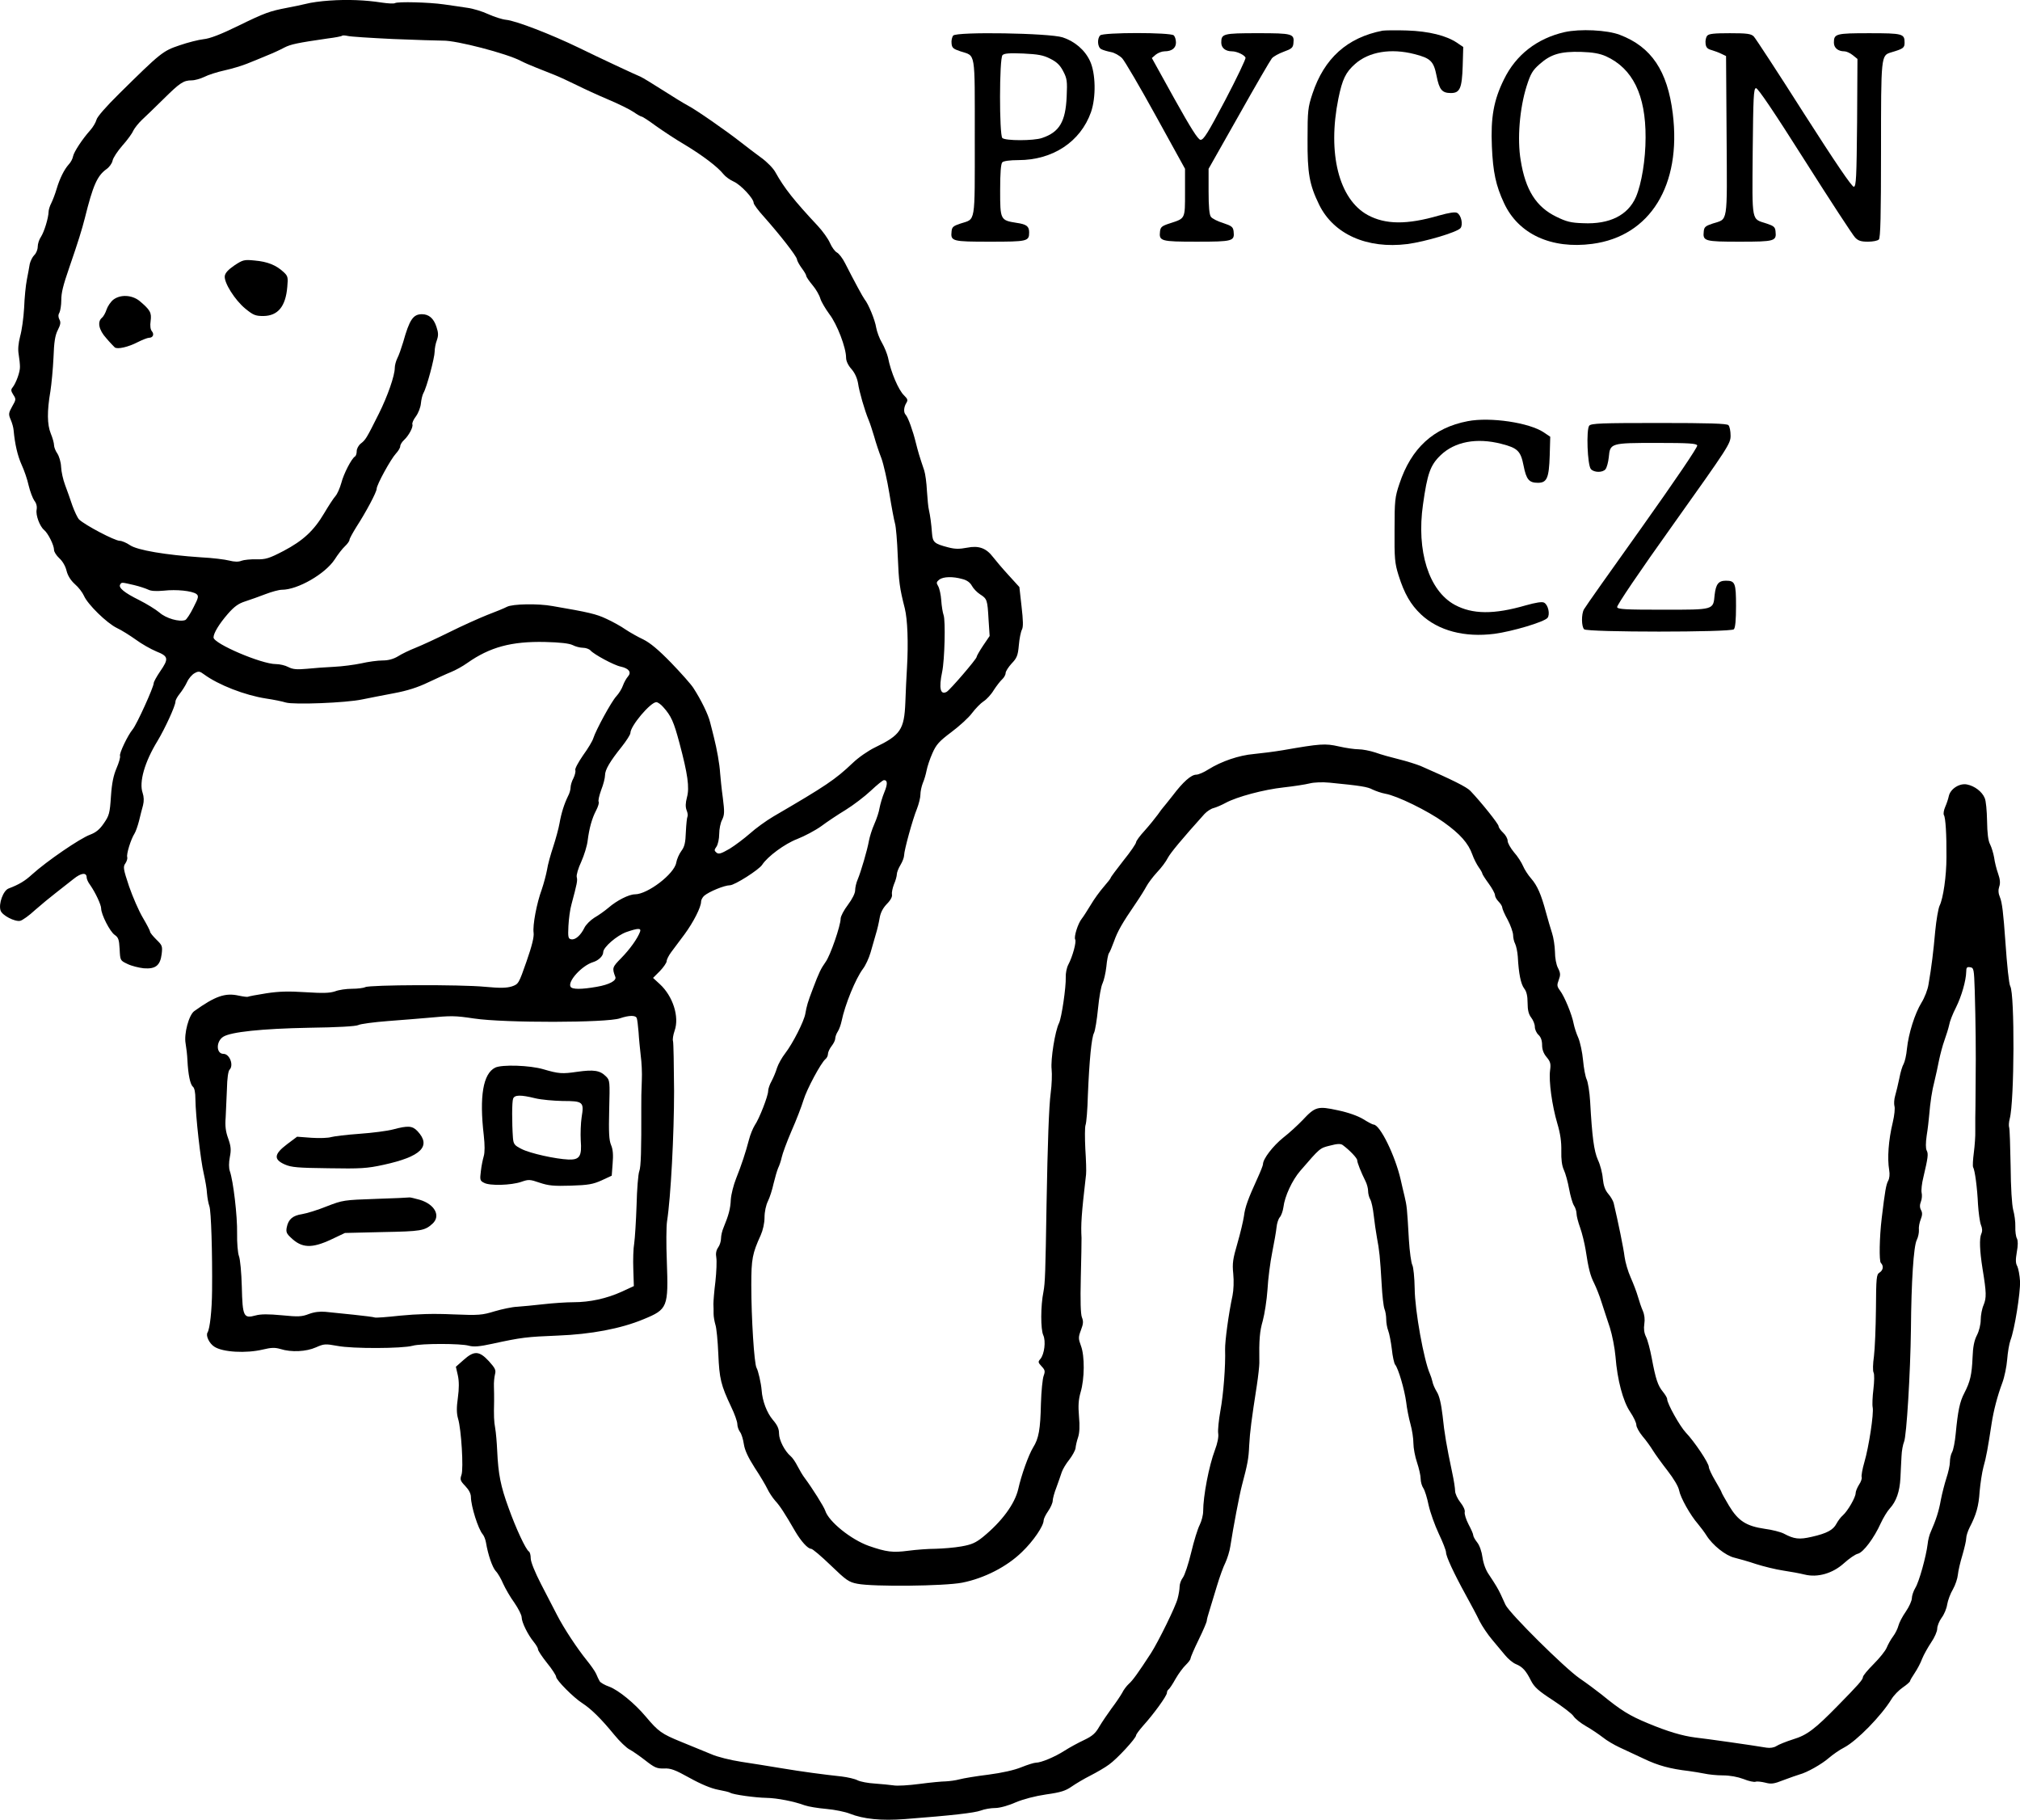 <?xml version="1.0" standalone="no"?>
<!DOCTYPE svg PUBLIC "-//W3C//DTD SVG 20010904//EN"
 "http://www.w3.org/TR/2001/REC-SVG-20010904/DTD/svg10.dtd">
<svg version="1.0" xmlns="http://www.w3.org/2000/svg"
 width="1114.486pt" height="1003.781pt" viewBox="0 0 1114.486 1003.781"
 preserveAspectRatio="xMidYMid meet">
<g transform="translate(-54.191,1103.318) scale(0.1,-0.1)"
fill="#000000" stroke="none">
<path d="M2360 11030 c-47 -3 -105 -11 -130 -18 -25 -6 -72 -16 -105 -22 -94
-18 -121 -27 -270 -100 -94 -46 -156 -70 -190 -73 -27 -3 -87 -18 -133 -34
-92 -31 -103 -40 -332 -266 -72 -71 -123 -129 -126 -145 -4 -15 -19 -40 -34
-57 -43 -48 -90 -119 -95 -144 -2 -13 -13 -34 -24 -45 -25 -28 -50 -78 -67
-136 -8 -27 -21 -61 -29 -77 -8 -15 -15 -37 -15 -48 -1 -35 -24 -110 -42 -138
-10 -14 -18 -39 -18 -55 0 -16 -9 -37 -19 -46 -10 -10 -21 -32 -25 -49 -3 -18
-10 -57 -16 -87 -6 -30 -13 -100 -15 -155 -3 -55 -13 -126 -22 -157 -10 -40
-13 -72 -8 -100 4 -24 7 -54 7 -68 1 -29 -22 -90 -40 -113 -11 -13 -10 -20 3
-41 16 -24 16 -27 -6 -65 -20 -36 -21 -43 -8 -73 8 -18 15 -44 16 -58 7 -77
22 -141 44 -190 14 -30 32 -82 39 -115 8 -33 22 -70 31 -83 12 -15 16 -33 13
-50 -6 -30 17 -92 41 -112 22 -18 55 -84 55 -110 0 -11 13 -31 29 -46 17 -15
34 -43 40 -69 7 -28 23 -53 46 -74 20 -17 42 -46 50 -64 20 -47 126 -151 182
-178 26 -12 73 -42 104 -64 31 -23 82 -52 113 -65 68 -27 70 -40 21 -111 -19
-28 -35 -57 -35 -64 0 -22 -94 -229 -116 -255 -27 -32 -75 -133 -70 -146 3 -7
-6 -38 -19 -68 -17 -40 -26 -82 -31 -156 -6 -93 -10 -106 -39 -148 -23 -34
-44 -51 -76 -63 -55 -20 -238 -145 -321 -220 -38 -35 -71 -55 -129 -77 -29
-11 -56 -84 -44 -121 8 -27 80 -64 109 -57 12 3 49 29 81 59 33 29 85 72 115
95 30 24 74 58 98 77 42 34 72 37 72 8 0 -8 8 -27 19 -41 30 -43 61 -110 61
-130 0 -33 49 -129 75 -146 20 -14 24 -25 27 -78 3 -63 3 -63 43 -82 22 -11
63 -21 90 -24 65 -5 91 15 99 79 5 43 3 48 -29 79 -19 19 -35 38 -35 44 0 5
-18 40 -40 77 -22 37 -56 115 -76 173 -32 96 -34 108 -20 127 8 12 12 27 10
34 -6 15 20 99 40 130 7 11 18 43 25 70 7 28 16 66 22 86 6 24 5 47 -2 68 -21
60 11 171 82 287 41 68 99 194 99 217 0 9 11 28 24 44 12 15 31 44 40 64 9 20
28 42 42 49 21 12 28 11 52 -7 79 -58 225 -115 342 -133 41 -6 90 -16 109 -22
44 -13 332 -2 421 17 36 7 114 23 174 34 76 14 134 33 190 60 45 21 101 47
126 57 25 10 65 32 90 50 125 88 244 120 429 116 84 -2 133 -8 152 -17 15 -8
41 -15 57 -15 16 0 35 -7 42 -15 18 -21 130 -82 167 -89 45 -10 60 -31 40 -54
-9 -10 -22 -33 -28 -50 -6 -18 -23 -45 -37 -60 -27 -29 -112 -185 -127 -232
-4 -14 -29 -56 -56 -93 -26 -38 -46 -74 -43 -82 3 -7 -2 -27 -10 -44 -9 -16
-16 -40 -16 -51 0 -12 -6 -34 -14 -48 -21 -43 -37 -93 -47 -150 -5 -29 -21
-87 -35 -130 -14 -42 -30 -99 -34 -127 -5 -27 -18 -76 -29 -108 -28 -76 -51
-198 -45 -239 3 -23 -9 -72 -39 -158 -43 -123 -44 -125 -81 -138 -30 -9 -63
-10 -149 -2 -134 13 -635 11 -660 -2 -10 -5 -43 -9 -73 -9 -31 0 -73 -6 -93
-14 -30 -10 -67 -11 -162 -5 -94 6 -147 5 -218 -6 -52 -8 -98 -17 -101 -19 -3
-2 -26 1 -50 6 -75 17 -130 -2 -246 -85 -30 -21 -58 -126 -48 -179 4 -23 9
-64 10 -92 4 -79 15 -133 30 -146 9 -7 14 -32 14 -68 1 -94 29 -342 46 -411 8
-36 17 -85 18 -110 2 -25 8 -56 13 -70 10 -25 17 -261 15 -465 -1 -111 -12
-210 -25 -232 -11 -17 9 -60 37 -78 46 -31 176 -38 268 -16 46 11 66 12 97 3
60 -19 142 -15 196 9 45 20 52 20 119 8 81 -16 358 -15 415 1 46 13 266 13
310 0 27 -7 57 -5 130 11 161 35 188 38 360 45 183 7 348 38 473 90 134 55
138 66 129 320 -4 93 -3 192 1 219 21 134 39 483 39 720 -1 143 -3 267 -6 276
-3 8 1 34 9 57 27 76 -9 190 -82 257 l-37 34 38 38 c20 21 37 46 37 54 0 9 11
31 25 50 14 19 47 63 74 99 49 67 91 149 91 180 0 9 8 24 17 32 27 23 112 58
142 58 26 0 161 86 178 113 30 46 125 116 193 142 41 16 101 48 133 71 32 24
92 64 135 90 42 26 105 74 139 106 34 32 66 58 72 58 20 0 21 -21 2 -67 -11
-26 -22 -65 -26 -85 -3 -21 -16 -61 -29 -90 -13 -29 -26 -71 -30 -93 -9 -51
-44 -170 -62 -213 -8 -18 -14 -45 -14 -60 0 -16 -16 -48 -40 -80 -22 -29 -40
-63 -40 -76 0 -38 -57 -204 -83 -239 -26 -37 -36 -57 -70 -147 -29 -76 -34
-94 -42 -139 -7 -41 -68 -162 -111 -218 -18 -23 -38 -59 -45 -80 -6 -21 -20
-54 -30 -73 -11 -19 -19 -44 -19 -55 0 -27 -49 -153 -74 -189 -10 -16 -25 -52
-32 -80 -18 -69 -41 -139 -71 -214 -14 -35 -27 -87 -29 -115 -2 -51 -12 -87
-40 -155 -8 -18 -14 -45 -14 -60 0 -15 -7 -38 -16 -50 -11 -16 -14 -34 -10
-56 3 -18 1 -77 -5 -132 -7 -54 -11 -110 -11 -124 1 -14 1 -38 1 -54 0 -16 5
-43 10 -60 6 -17 13 -89 16 -161 6 -138 14 -171 71 -292 19 -39 34 -82 34 -95
0 -14 7 -33 15 -44 8 -10 17 -40 21 -67 5 -33 23 -72 60 -130 30 -45 61 -98
70 -117 9 -19 28 -48 43 -65 26 -28 52 -68 111 -170 32 -54 69 -95 87 -95 8 0
56 -41 108 -91 86 -83 100 -93 148 -102 87 -17 478 -13 577 6 122 24 247 88
330 169 63 60 120 144 120 175 0 8 11 31 25 51 14 20 25 46 25 57 0 11 9 45
21 75 11 30 24 68 29 83 5 15 23 46 41 68 17 22 33 51 35 64 1 13 7 40 14 60
8 24 10 63 5 115 -5 59 -3 92 9 134 22 74 23 199 2 255 -15 41 -15 48 0 88 13
34 14 48 5 70 -7 19 -9 90 -6 218 3 105 4 204 4 220 -4 74 -1 126 25 350 2 17
0 80 -4 140 -3 61 -3 120 1 132 5 12 11 86 13 165 8 192 20 318 34 344 6 12
16 72 22 134 6 62 17 124 25 139 7 15 17 56 21 92 3 35 10 69 14 74 5 6 17 35
28 65 20 57 46 102 120 210 24 35 50 77 59 94 9 17 35 52 58 77 24 25 51 61
60 80 15 28 76 102 202 242 14 15 37 30 51 33 15 4 45 17 67 29 61 33 209 73
320 85 55 6 119 16 143 22 24 6 70 8 110 4 174 -17 209 -23 237 -38 17 -8 48
-19 70 -23 65 -11 234 -94 322 -157 91 -65 136 -116 158 -178 8 -23 24 -54 35
-70 11 -15 20 -31 20 -35 0 -4 16 -29 35 -55 19 -26 35 -55 35 -64 0 -9 9 -25
20 -36 11 -11 20 -26 20 -32 0 -7 13 -38 30 -68 16 -30 29 -68 30 -83 0 -16 5
-38 11 -49 6 -12 13 -44 15 -72 5 -95 17 -151 35 -175 13 -16 19 -41 19 -80 0
-40 6 -63 20 -81 11 -14 20 -37 20 -51 0 -14 9 -34 20 -44 13 -12 20 -31 20
-56 0 -25 8 -47 25 -67 21 -25 24 -37 19 -73 -8 -59 11 -195 40 -293 17 -57
23 -102 22 -151 -1 -47 3 -81 14 -105 9 -19 22 -66 29 -105 7 -38 19 -80 27
-92 8 -12 14 -32 14 -44 0 -13 9 -48 20 -78 11 -31 24 -85 30 -121 16 -106 26
-143 47 -185 11 -22 30 -69 41 -105 12 -36 32 -99 46 -140 13 -41 27 -113 31
-160 10 -128 41 -246 81 -305 19 -28 34 -60 34 -72 0 -11 15 -39 34 -62 19
-22 45 -58 57 -78 13 -21 49 -71 81 -112 34 -44 60 -87 64 -109 8 -41 62 -137
104 -185 15 -18 36 -46 46 -62 34 -55 107 -113 155 -124 24 -6 78 -21 119 -35
41 -13 109 -30 150 -36 41 -6 94 -16 118 -22 72 -18 155 6 217 62 29 26 63 50
78 53 30 8 89 87 125 167 14 30 36 67 50 82 36 39 55 93 59 168 2 36 4 90 6
120 1 30 8 66 14 80 14 32 35 382 38 620 2 265 15 460 32 493 8 16 13 41 12
56 -2 14 3 41 10 58 9 23 10 36 2 51 -8 14 -8 29 -1 47 6 15 7 37 4 49 -3 13
1 52 10 87 25 107 28 127 18 146 -6 11 -6 42 0 83 6 36 11 83 13 105 7 82 16
142 30 195 7 30 19 82 25 115 7 33 20 83 30 110 10 28 22 66 26 85 3 19 20 62
37 95 31 62 56 149 57 198 0 23 4 28 21 25 21 -3 22 -9 26 -128 5 -173 7 -342
5 -495 -1 -139 -1 -172 -2 -207 0 -13 0 -45 0 -73 1 -27 -3 -81 -8 -120 -5
-38 -7 -74 -4 -80 10 -16 23 -116 27 -205 3 -46 10 -97 16 -113 8 -19 9 -35 2
-50 -11 -25 -9 -91 7 -192 22 -134 22 -160 6 -200 -9 -20 -16 -57 -16 -82 0
-25 -9 -62 -21 -85 -15 -29 -22 -65 -24 -122 -4 -95 -13 -134 -45 -196 -26
-49 -36 -100 -48 -225 -4 -44 -13 -90 -20 -102 -7 -12 -12 -36 -12 -54 0 -18
-9 -58 -19 -88 -10 -31 -24 -85 -31 -121 -11 -63 -27 -111 -55 -175 -8 -16
-16 -48 -18 -70 -8 -66 -47 -208 -68 -241 -10 -17 -19 -43 -19 -57 0 -13 -15
-47 -33 -73 -19 -27 -37 -62 -41 -78 -4 -16 -17 -43 -30 -60 -13 -17 -28 -45
-35 -62 -7 -17 -39 -57 -72 -90 -32 -32 -59 -64 -59 -72 0 -14 -28 -45 -138
-157 -128 -131 -171 -163 -247 -186 -38 -12 -80 -29 -92 -37 -14 -9 -35 -12
-55 -9 -83 14 -330 49 -393 56 -71 9 -152 33 -260 78 -104 43 -149 71 -258
160 -29 23 -83 63 -121 89 -82 57 -384 356 -408 405 -9 19 -21 45 -27 59 -14
29 -26 50 -64 107 -18 25 -31 62 -36 96 -4 31 -16 66 -29 82 -12 15 -22 33
-22 40 0 7 -12 34 -26 60 -14 27 -23 57 -21 67 3 10 -7 33 -24 54 -16 20 -29
49 -29 63 0 14 -7 60 -16 101 -31 147 -43 216 -53 314 -8 67 -18 110 -32 132
-11 18 -22 43 -24 56 -3 13 -9 32 -14 43 -33 74 -83 348 -84 470 -1 61 -7 119
-13 130 -6 11 -15 74 -19 140 -10 176 -11 185 -24 240 -7 28 -16 68 -21 90
-30 132 -114 305 -150 305 -5 0 -30 13 -57 30 -30 18 -83 37 -141 49 -110 24
-124 20 -194 -55 -24 -25 -71 -69 -106 -96 -57 -46 -112 -117 -112 -147 0 -6
-13 -39 -29 -74 -53 -116 -70 -162 -76 -212 -4 -27 -20 -95 -36 -150 -25 -86
-29 -110 -23 -168 4 -40 2 -91 -4 -120 -22 -102 -42 -253 -41 -297 3 -90 -9
-247 -26 -339 -9 -51 -15 -107 -12 -125 3 -19 -4 -54 -18 -91 -33 -87 -65
-254 -65 -338 0 -21 -9 -55 -19 -75 -11 -21 -32 -89 -47 -152 -15 -63 -36
-126 -46 -139 -10 -13 -18 -35 -18 -50 0 -14 -5 -44 -11 -66 -11 -44 -106
-237 -147 -301 -69 -106 -101 -151 -122 -169 -12 -11 -29 -33 -37 -50 -9 -16
-35 -55 -58 -85 -22 -30 -53 -76 -68 -101 -21 -37 -38 -52 -84 -74 -32 -15
-80 -41 -108 -59 -53 -34 -129 -66 -158 -66 -10 0 -45 -11 -80 -25 -39 -16
-106 -31 -182 -41 -66 -8 -138 -20 -160 -26 -22 -6 -56 -10 -75 -11 -19 0 -84
-6 -144 -14 -60 -8 -125 -12 -145 -8 -20 3 -66 7 -103 10 -36 2 -79 10 -95 18
-15 8 -55 17 -88 21 -102 11 -215 26 -335 46 -63 11 -162 26 -219 35 -58 9
-132 27 -165 42 -34 14 -108 44 -166 68 -108 44 -126 57 -195 139 -63 75 -151
146 -201 165 -26 9 -50 23 -54 31 -5 8 -13 26 -19 40 -6 14 -30 48 -52 75 -54
67 -126 176 -164 250 -17 33 -57 110 -88 170 -34 66 -57 123 -57 142 0 17 -4
34 -10 38 -17 10 -72 128 -112 240 -44 120 -57 186 -63 315 -2 47 -7 103 -11
125 -7 39 -8 68 -6 150 0 22 0 58 -1 80 -1 22 2 52 6 68 6 23 1 33 -34 72 -53
57 -81 59 -139 7 l-43 -38 11 -48 c7 -32 7 -72 0 -123 -8 -55 -7 -87 1 -115
18 -58 31 -276 19 -310 -9 -26 -7 -33 21 -62 20 -21 31 -42 31 -61 1 -52 40
-176 65 -205 7 -8 15 -28 18 -45 11 -67 35 -137 54 -158 12 -12 30 -44 41 -70
12 -26 39 -74 62 -105 22 -32 40 -68 40 -80 0 -27 34 -96 66 -135 13 -16 24
-34 24 -41 0 -8 23 -42 50 -76 28 -34 50 -69 50 -76 0 -18 96 -115 145 -146
49 -32 103 -85 175 -173 30 -37 69 -74 85 -82 17 -9 56 -36 88 -61 50 -39 63
-45 102 -44 37 2 61 -7 142 -52 63 -35 119 -58 156 -65 32 -6 63 -13 68 -17
16 -10 138 -27 199 -28 60 -1 155 -20 211 -41 19 -7 73 -16 120 -20 46 -4 104
-16 129 -26 76 -30 173 -40 305 -30 260 20 382 34 418 47 20 8 56 14 80 14 24
0 72 13 112 31 43 18 108 35 169 44 80 11 107 20 140 43 23 16 70 44 104 61
35 18 82 45 103 61 44 31 149 145 149 161 0 5 17 28 38 52 59 65 132 166 132
182 0 7 4 16 9 19 5 3 23 30 39 59 16 28 42 63 56 76 14 14 26 29 26 35 0 6
20 53 45 104 25 51 45 98 45 105 0 7 7 32 15 57 8 25 26 86 41 135 15 50 36
108 47 129 10 22 23 62 27 90 16 104 50 283 64 336 31 117 37 147 40 220 4 75
13 144 42 330 8 52 14 109 14 125 -2 131 2 174 19 233 10 37 22 114 26 172 3
58 15 150 26 205 11 55 22 117 24 139 2 21 10 46 18 55 8 9 17 34 20 56 7 59
48 148 93 200 109 126 107 125 164 139 41 11 59 11 70 3 38 -28 80 -72 80 -84
0 -13 21 -66 46 -116 8 -16 14 -40 14 -53 0 -14 5 -35 12 -47 7 -12 15 -51 19
-87 4 -36 12 -92 18 -125 13 -68 17 -104 26 -258 3 -59 10 -119 15 -133 6 -14
10 -40 10 -59 0 -19 5 -46 11 -62 6 -15 15 -61 20 -102 4 -40 13 -79 18 -85
18 -21 52 -139 61 -206 4 -36 15 -91 24 -123 9 -32 16 -79 16 -105 0 -26 9
-74 20 -106 11 -33 20 -73 20 -90 0 -17 7 -41 15 -52 8 -12 21 -54 29 -94 9
-40 34 -110 56 -157 22 -46 40 -92 40 -103 0 -22 42 -113 109 -235 27 -49 62
-114 76 -144 15 -29 46 -75 69 -102 22 -27 54 -65 71 -85 16 -20 43 -43 60
-50 37 -15 56 -36 84 -92 18 -35 41 -56 120 -107 53 -35 105 -74 114 -88 9
-14 40 -39 70 -56 30 -17 71 -45 93 -62 21 -17 62 -41 90 -54 28 -13 88 -41
135 -63 79 -38 146 -56 249 -68 25 -3 63 -10 85 -14 22 -5 68 -10 102 -10 39
0 82 -8 114 -20 29 -12 59 -18 67 -15 8 3 32 0 53 -5 33 -9 48 -7 101 14 35
13 74 27 88 31 42 11 123 57 162 91 21 18 59 45 85 58 70 37 205 175 261 267
12 20 40 49 62 64 22 15 40 31 40 35 0 4 12 24 26 45 14 21 33 56 41 79 9 22
32 63 50 90 18 26 33 60 33 75 0 15 11 42 24 60 14 18 28 52 31 74 4 23 18 61
32 84 13 23 25 59 27 80 2 21 13 69 25 108 11 38 21 80 21 93 0 13 9 40 19 60
36 69 50 117 55 198 4 44 13 105 21 135 15 51 25 108 45 239 11 72 32 153 59
225 12 32 24 90 27 129 3 39 11 87 18 106 23 59 55 261 53 325 -2 33 -9 70
-15 83 -10 17 -10 36 -3 78 7 38 7 62 1 75 -6 10 -10 40 -9 66 1 27 -5 68 -12
93 -7 28 -13 120 -14 242 -2 108 -5 204 -8 212 -3 8 -2 29 3 48 26 95 28 690
3 731 -7 11 -18 115 -27 247 -11 156 -18 216 -30 244 -9 21 -10 40 -4 58 7 19
5 41 -6 72 -9 25 -19 65 -22 89 -4 23 -14 56 -22 72 -11 20 -16 62 -17 130 -1
55 -6 112 -13 126 -14 35 -56 67 -98 75 -41 8 -91 -24 -100 -64 -3 -15 -12
-42 -20 -60 -8 -18 -11 -39 -7 -45 9 -14 15 -106 14 -232 0 -105 -18 -228 -38
-268 -7 -15 -18 -78 -24 -140 -10 -112 -20 -196 -37 -294 -4 -28 -22 -74 -39
-101 -36 -59 -71 -168 -80 -254 -3 -35 -12 -72 -18 -83 -7 -11 -18 -47 -24
-80 -7 -33 -17 -76 -23 -96 -6 -20 -7 -45 -4 -57 4 -11 0 -51 -9 -89 -24 -99
-31 -199 -20 -264 4 -23 2 -46 -6 -60 -11 -21 -17 -54 -35 -204 -13 -108 -15
-238 -5 -248 17 -17 13 -41 -8 -54 -16 -10 -18 -28 -19 -200 -1 -103 -6 -221
-11 -261 -6 -42 -7 -81 -2 -90 5 -10 4 -50 -1 -92 -5 -41 -7 -86 -4 -100 7
-33 -21 -218 -46 -303 -11 -37 -17 -74 -15 -81 3 -7 -3 -26 -14 -42 -10 -16
-19 -37 -19 -47 0 -23 -43 -98 -71 -123 -12 -10 -27 -31 -35 -46 -18 -34 -52
-53 -136 -72 -69 -16 -97 -13 -155 18 -18 9 -65 21 -104 26 -102 15 -147 43
-198 128 -22 37 -41 71 -41 74 0 3 -16 32 -35 64 -19 32 -35 66 -35 75 0 22
-80 141 -127 190 -33 35 -103 160 -103 185 0 7 -11 25 -24 41 -27 33 -39 67
-61 185 -9 48 -23 101 -32 118 -10 21 -13 44 -9 70 4 25 1 51 -8 72 -8 18 -20
53 -27 78 -7 25 -25 72 -40 106 -15 33 -30 85 -34 115 -5 44 -35 190 -60 296
-3 12 -16 35 -30 51 -18 21 -26 46 -30 84 -2 29 -14 76 -27 103 -22 50 -32
127 -43 324 -3 51 -12 105 -19 120 -7 14 -16 62 -20 106 -4 44 -16 99 -26 123
-11 24 -22 59 -26 79 -9 49 -50 149 -75 182 -17 23 -18 30 -7 59 10 27 10 37
-4 65 -10 18 -17 57 -17 91 -1 32 -8 78 -16 102 -8 24 -23 76 -34 116 -26 97
-47 146 -82 186 -16 18 -36 49 -44 68 -8 19 -30 54 -50 76 -19 23 -35 51 -35
63 0 12 -11 32 -25 45 -14 13 -25 29 -25 36 0 12 -95 131 -155 194 -20 22
-101 62 -275 138 -25 10 -79 27 -120 37 -41 10 -99 26 -129 37 -30 10 -72 18
-93 18 -22 0 -71 7 -110 16 -75 17 -101 15 -308 -21 -47 -8 -119 -17 -160 -21
-82 -7 -179 -40 -251 -85 -25 -16 -55 -29 -67 -29 -28 0 -73 -40 -129 -114
-26 -33 -50 -63 -53 -66 -3 -3 -17 -21 -30 -40 -14 -19 -46 -59 -72 -88 -27
-29 -48 -58 -48 -65 0 -7 -31 -53 -70 -101 -38 -49 -70 -91 -70 -95 0 -3 -17
-25 -38 -49 -21 -24 -54 -69 -72 -100 -19 -31 -41 -66 -50 -77 -21 -26 -44
-100 -36 -114 8 -12 -14 -94 -38 -139 -9 -17 -15 -48 -14 -69 2 -55 -23 -224
-37 -253 -22 -43 -47 -201 -41 -255 3 -27 1 -86 -5 -130 -10 -75 -17 -280 -23
-615 -6 -380 -8 -433 -17 -482 -16 -78 -16 -208 -1 -240 15 -33 6 -105 -16
-131 -14 -16 -13 -19 7 -41 19 -20 20 -27 11 -52 -6 -16 -13 -85 -15 -154 -3
-141 -12 -192 -43 -241 -25 -41 -65 -152 -82 -229 -19 -83 -91 -180 -195 -265
-40 -32 -62 -42 -119 -52 -39 -7 -103 -12 -142 -13 -39 0 -107 -5 -152 -11
-85 -11 -119 -7 -217 27 -98 35 -221 134 -240 194 -7 22 -72 125 -113 180 -11
14 -28 43 -40 66 -11 22 -28 47 -38 55 -32 27 -64 88 -64 125 0 26 -9 46 -34
75 -33 39 -58 104 -62 164 -3 38 -19 108 -28 123 -13 22 -29 274 -29 457 0
144 6 174 52 275 12 27 21 66 21 98 0 31 8 68 19 90 10 20 24 64 31 97 8 33
19 71 25 85 7 14 16 41 20 60 4 19 28 85 54 145 27 61 56 137 66 170 18 60 96
205 121 226 8 6 14 19 14 29 0 9 9 29 20 43 11 14 20 32 20 41 0 9 6 27 14 39
8 12 17 38 21 57 19 92 77 234 118 289 14 18 33 59 42 90 9 31 22 76 29 101 8
25 17 65 21 89 5 30 18 55 40 78 21 21 31 41 28 52 -2 10 3 35 11 56 9 20 16
46 16 56 0 10 9 33 20 51 11 18 20 42 20 53 0 27 47 199 71 257 10 26 19 61
19 78 0 17 6 45 13 63 8 18 17 49 21 70 4 21 18 64 32 95 21 48 37 66 105 117
44 33 96 80 114 105 19 25 47 54 64 65 16 10 42 38 56 62 15 23 36 50 46 59
10 9 19 25 19 34 0 10 15 33 33 53 29 30 35 44 40 101 3 36 11 75 17 86 8 15
7 50 -2 128 l-12 107 -61 67 c-33 36 -71 81 -84 98 -38 50 -79 65 -144 52 -42
-8 -66 -8 -104 2 -77 20 -85 28 -89 77 -4 55 -10 97 -17 129 -4 14 -8 61 -11
105 -2 44 -9 95 -15 113 -28 83 -33 101 -46 152 -16 66 -43 141 -56 155 -13
13 -11 42 3 65 10 16 8 22 -12 42 -30 28 -73 127 -89 210 -5 20 -19 56 -33 80
-14 23 -28 62 -32 84 -6 41 -43 131 -64 156 -10 13 -58 102 -108 200 -13 26
-33 52 -44 58 -12 6 -29 30 -39 53 -10 23 -40 65 -67 94 -131 140 -185 208
-234 296 -11 21 -46 57 -78 80 -31 23 -82 61 -112 85 -83 65 -250 181 -293
203 -21 11 -83 49 -139 85 -56 36 -111 69 -122 74 -21 8 -229 105 -341 160
-153 74 -347 149 -401 154 -21 2 -65 16 -98 31 -32 15 -84 31 -115 35 -31 5
-89 13 -130 19 -84 12 -254 16 -270 7 -6 -4 -39 -2 -73 3 -89 14 -189 18 -288
11z m350 -212 c124 -5 248 -9 276 -9 72 2 353 -71 430 -112 17 -9 54 -25 82
-36 29 -12 75 -30 103 -41 28 -11 83 -37 122 -56 40 -20 118 -56 175 -80 57
-24 120 -55 140 -69 20 -14 40 -25 44 -25 5 0 40 -23 78 -51 38 -27 110 -75
160 -104 101 -61 182 -123 213 -162 11 -14 37 -33 58 -42 39 -18 109 -93 109
-117 0 -8 26 -43 58 -78 87 -98 177 -213 181 -233 1 -10 14 -32 27 -50 13 -17
24 -36 24 -41 0 -6 16 -29 35 -52 19 -22 38 -56 43 -74 5 -17 28 -56 50 -86
43 -56 92 -185 92 -240 0 -18 11 -42 30 -63 19 -22 31 -50 36 -78 6 -44 36
-149 59 -204 7 -16 20 -57 30 -90 9 -33 27 -87 40 -120 12 -33 32 -121 44
-195 12 -74 26 -148 31 -165 5 -16 12 -96 15 -178 6 -145 10 -176 39 -290 15
-61 20 -188 12 -327 -3 -47 -7 -132 -9 -191 -6 -151 -27 -181 -168 -249 -37
-18 -91 -55 -124 -87 -95 -90 -145 -124 -435 -293 -41 -24 -100 -67 -131 -95
-31 -27 -81 -65 -112 -84 -47 -27 -60 -31 -72 -21 -13 11 -13 15 0 33 8 12 15
43 15 70 0 26 7 62 16 78 13 27 14 43 4 121 -7 50 -13 112 -15 137 -3 50 -18
133 -34 196 -5 22 -15 59 -21 83 -10 43 -50 125 -93 191 -12 19 -67 81 -122
138 -71 73 -116 110 -154 129 -30 14 -74 39 -98 55 -24 17 -71 43 -106 59 -55
26 -97 36 -296 70 -81 15 -221 12 -252 -4 -15 -8 -64 -28 -109 -45 -45 -18
-139 -60 -209 -95 -69 -34 -153 -73 -186 -86 -33 -13 -77 -34 -97 -47 -25 -15
-53 -23 -85 -23 -27 0 -79 -7 -118 -16 -38 -8 -106 -17 -150 -19 -44 -2 -112
-7 -151 -11 -55 -5 -77 -3 -102 10 -17 9 -47 16 -68 16 -80 0 -344 113 -344
147 0 24 32 76 79 130 35 40 58 57 96 69 28 9 78 27 112 40 34 13 74 24 90 24
88 0 240 88 292 168 17 27 42 59 56 72 14 13 25 29 25 35 0 7 18 39 39 73 52
80 111 191 111 209 0 22 78 164 106 194 13 14 24 32 24 40 0 9 9 24 21 35 26
24 52 72 46 87 -2 7 6 26 20 44 13 18 25 49 27 70 2 21 8 47 14 58 18 30 62
195 62 229 0 16 5 44 12 62 9 26 9 41 -2 74 -15 47 -42 70 -80 70 -49 0 -69
-30 -104 -155 -10 -33 -24 -73 -32 -88 -8 -16 -14 -40 -14 -53 0 -42 -39 -155
-88 -253 -68 -136 -73 -144 -99 -164 -13 -10 -23 -29 -23 -42 0 -13 -4 -27
-10 -30 -19 -12 -62 -95 -75 -146 -8 -28 -22 -61 -33 -73 -10 -11 -38 -54 -61
-93 -58 -98 -117 -152 -225 -209 -79 -41 -98 -47 -149 -46 -32 1 -70 -3 -83
-8 -16 -7 -40 -6 -67 1 -23 6 -94 15 -157 18 -193 13 -350 39 -391 67 -19 13
-45 24 -56 24 -28 0 -193 87 -225 118 -9 10 -25 44 -37 77 -11 33 -29 84 -40
113 -11 29 -21 74 -22 100 -1 26 -11 59 -21 74 -10 14 -18 35 -18 46 0 11 -8
40 -18 64 -20 49 -21 123 -2 233 6 39 14 122 17 185 3 87 9 124 24 153 15 29
17 43 9 57 -7 14 -8 26 0 39 5 11 10 41 10 67 0 42 9 80 45 184 49 142 69 207
85 270 45 181 68 233 119 270 16 11 31 32 34 47 3 16 28 53 54 83 27 30 54 67
60 82 7 14 28 41 48 60 20 18 73 70 118 114 91 90 111 104 157 104 17 0 48 9
69 19 21 11 71 27 112 36 41 9 97 26 124 37 28 11 77 31 110 45 33 13 76 33
96 44 35 18 73 26 239 50 41 5 77 12 79 15 3 3 17 2 31 -1 14 -4 126 -11 250
-17z m3142 -2979 c25 -6 43 -20 52 -37 8 -15 28 -36 45 -47 39 -25 41 -30 47
-139 l6 -91 -36 -53 c-20 -30 -36 -58 -36 -63 0 -11 -146 -181 -165 -192 -35
-19 -44 20 -25 110 14 67 19 283 8 313 -5 14 -11 51 -13 82 -2 31 -10 66 -17
78 -11 18 -10 23 6 36 23 17 76 18 128 3z m-4571 -33 c30 -7 65 -19 78 -25 15
-8 43 -10 86 -6 71 8 155 -1 180 -18 14 -11 13 -19 -16 -75 -17 -35 -38 -66
-45 -69 -32 -12 -106 9 -142 41 -20 17 -72 49 -114 70 -81 40 -114 68 -103 85
8 13 7 13 76 -3z m2920 -673 c44 -49 58 -80 90 -200 45 -169 56 -244 41 -298
-8 -31 -9 -52 -2 -71 6 -14 8 -30 5 -35 -3 -5 -7 -42 -9 -84 -2 -60 -7 -82
-25 -106 -12 -16 -25 -46 -28 -64 -10 -62 -158 -175 -228 -175 -33 0 -100 -34
-146 -74 -20 -17 -55 -42 -78 -55 -22 -14 -47 -39 -55 -56 -20 -41 -50 -68
-73 -63 -16 3 -18 12 -15 73 2 39 9 93 17 120 31 116 34 131 29 150 -3 11 8
49 25 85 16 36 32 88 35 115 9 71 24 124 47 168 11 21 17 42 14 47 -4 6 3 35
14 66 12 30 21 66 21 81 0 30 27 76 92 157 26 33 48 67 48 76 0 39 111 170
143 170 8 0 25 -12 38 -27z m-128 -1240 c-14 -37 -55 -95 -104 -145 -49 -50
-51 -54 -32 -104 7 -20 -33 -42 -102 -54 -85 -15 -136 -15 -145 0 -18 29 62
117 124 136 30 9 56 34 56 55 0 27 75 92 128 111 64 22 83 23 75 1z m-915
-478 c166 -25 733 -24 804 1 50 17 87 18 93 1 3 -7 7 -41 10 -77 2 -36 8 -94
12 -130 5 -36 8 -96 6 -135 -3 -68 -3 -100 -3 -147 1 -244 -2 -332 -11 -355
-6 -15 -13 -100 -15 -188 -3 -88 -9 -182 -13 -210 -5 -27 -7 -92 -5 -143 l3
-93 -67 -31 c-84 -38 -176 -58 -267 -58 -38 0 -113 -5 -165 -11 -52 -6 -117
-12 -145 -14 -27 -1 -83 -13 -124 -25 -69 -21 -86 -23 -230 -17 -107 5 -198 2
-291 -7 -73 -8 -137 -13 -141 -10 -4 2 -56 9 -115 15 -60 6 -130 13 -156 16
-31 3 -63 -1 -92 -12 -39 -15 -58 -16 -149 -7 -74 7 -116 7 -145 -1 -66 -18
-72 -7 -76 159 -2 76 -9 153 -16 169 -6 17 -11 72 -10 125 2 94 -21 289 -40
343 -6 18 -6 46 0 78 8 40 6 59 -9 102 -14 38 -18 69 -14 117 2 36 5 107 7
158 1 55 7 97 14 104 25 25 1 88 -33 88 -41 0 -42 68 -2 94 41 27 214 45 473
50 158 2 260 8 273 15 11 6 85 16 163 22 79 6 179 14 223 18 127 12 146 12
253 -4z"/>
<path d="M1835 9569 c-35 -24 -51 -42 -53 -59 -4 -37 56 -132 113 -179 44 -36
56 -41 100 -41 80 1 123 52 132 161 5 53 3 60 -21 82 -41 38 -89 57 -158 63
-59 6 -66 4 -113 -27z"/>
<path d="M1167 9380 c-14 -11 -31 -36 -37 -54 -6 -19 -18 -40 -26 -46 -26 -22
-17 -67 24 -112 20 -24 42 -46 47 -51 15 -12 75 2 127 29 26 13 54 24 62 24
22 0 30 19 16 36 -8 9 -11 30 -7 57 6 46 -2 60 -61 110 -42 34 -106 37 -145 7z"/>
<path d="M3274 5144 c-67 -33 -88 -159 -63 -373 6 -54 6 -94 0 -115 -5 -17
-13 -54 -16 -83 -6 -47 -5 -53 17 -64 31 -18 151 -14 206 5 40 14 47 14 102
-5 48 -16 77 -19 172 -16 96 3 122 8 169 29 l56 26 5 67 c4 47 2 78 -9 103
-11 27 -13 69 -10 195 4 157 4 161 -18 183 -33 33 -67 38 -159 25 -82 -12
-101 -11 -186 14 -74 22 -229 27 -266 9z m221 -169 c33 -8 101 -14 151 -15
113 0 119 -5 105 -89 -5 -33 -7 -91 -5 -128 7 -88 -6 -108 -67 -106 -72 3
-212 34 -259 58 -40 20 -45 27 -48 61 -6 84 -6 200 1 217 8 21 41 22 122 2z"/>
<path d="M2710 4803 c-30 -8 -113 -19 -185 -24 -71 -5 -142 -14 -156 -18 -15
-5 -63 -7 -108 -4 l-80 6 -56 -42 c-71 -54 -75 -83 -12 -111 36 -16 72 -19
242 -21 176 -3 212 -1 303 19 207 45 265 102 188 185 -29 31 -53 32 -136 10z"/>
<path d="M2615 4420 c-176 -6 -182 -7 -270 -41 -49 -20 -111 -39 -136 -43 -52
-8 -76 -28 -85 -73 -5 -25 -1 -35 23 -57 60 -58 115 -60 222 -10 l76 36 209 5
c211 4 231 7 274 46 47 43 13 107 -70 132 -29 8 -54 14 -57 13 -3 -1 -87 -5
-186 -8z"/>
<path d="M8170 10864 c-195 -38 -322 -152 -387 -348 -25 -75 -27 -95 -27 -251
-1 -188 10 -250 64 -361 80 -163 264 -245 487 -217 98 13 274 65 293 88 15 19
4 72 -19 84 -11 6 -44 1 -101 -15 -176 -51 -294 -50 -392 3 -159 87 -223 340
-162 642 22 108 41 146 92 191 76 68 198 88 327 55 91 -23 107 -40 123 -121
15 -76 30 -94 79 -94 50 0 61 27 65 149 l3 105 -34 23 c-59 40 -156 64 -276
68 -60 2 -121 1 -135 -1z"/>
<path d="M9174 10856 c-152 -35 -268 -125 -334 -260 -57 -115 -74 -210 -67
-371 6 -141 22 -216 67 -312 79 -171 261 -255 487 -225 319 42 493 323 444
719 -29 235 -118 368 -292 434 -70 27 -220 34 -305 15z m228 -133 c148 -67
220 -214 219 -448 0 -122 -22 -255 -53 -328 -44 -101 -145 -152 -292 -145 -68
2 -93 9 -148 36 -111 54 -170 148 -196 311 -20 117 -6 287 33 410 22 68 32 86
72 121 62 55 116 70 228 67 65 -2 103 -9 137 -24z"/>
<path d="M5801 10837 c-7 -9 -11 -28 -9 -44 2 -24 10 -30 49 -43 85 -28 79 11
79 -475 0 -486 6 -447 -79 -475 -39 -13 -47 -19 -49 -43 -6 -55 3 -57 212 -57
206 0 216 2 216 51 0 34 -14 45 -70 53 -89 14 -90 17 -90 179 0 98 4 147 12
155 7 7 42 12 89 12 189 0 342 101 400 264 29 83 26 215 -5 282 -28 61 -84
109 -151 131 -74 24 -585 32 -604 10z m536 -128 c36 -18 54 -36 71 -69 21 -40
23 -55 19 -140 -6 -138 -40 -196 -136 -228 -46 -16 -203 -16 -219 0 -17 17
-17 439 1 457 9 10 39 12 114 9 83 -4 111 -9 150 -29z"/>
<path d="M6612 10838 c-18 -18 -15 -66 6 -76 9 -5 33 -12 53 -16 19 -3 47 -19
62 -34 14 -15 98 -158 186 -318 l161 -292 0 -130 c0 -147 2 -143 -81 -170 -47
-15 -54 -21 -57 -45 -6 -54 3 -57 203 -57 200 0 209 3 203 57 -3 24 -10 30
-58 46 -30 9 -61 25 -67 34 -9 11 -13 57 -13 141 l0 124 167 295 c91 162 173
303 182 314 9 11 39 27 66 37 42 15 51 22 53 46 6 53 -4 56 -197 56 -191 0
-201 -3 -201 -52 0 -29 23 -48 59 -48 27 0 69 -20 75 -35 2 -7 -48 -112 -112
-234 -97 -184 -120 -221 -137 -219 -14 2 -53 64 -144 227 l-124 224 22 19 c13
10 34 18 48 18 40 0 63 18 63 48 0 16 -5 33 -12 40 -17 17 -389 17 -406 0z"/>
<path d="M9961 10836 c-7 -8 -11 -27 -9 -43 2 -21 10 -30 33 -36 17 -5 41 -14
55 -21 l25 -12 3 -441 c3 -495 9 -455 -77 -483 -39 -13 -47 -19 -49 -43 -6
-54 4 -57 198 -57 194 0 204 3 198 57 -2 24 -10 30 -49 43 -85 28 -80 -1 -77
394 3 303 5 351 18 353 10 2 101 -133 270 -400 140 -221 265 -412 277 -424 17
-18 33 -23 71 -23 26 0 53 5 60 12 9 9 12 132 12 493 0 521 0 522 55 539 68
20 75 25 75 54 0 49 -10 52 -195 52 -184 0 -195 -3 -195 -52 0 -29 23 -48 58
-48 11 0 31 -9 46 -21 l26 -21 -2 -351 c-3 -303 -5 -352 -18 -354 -10 -2 -101
132 -275 404 -143 225 -268 416 -277 425 -15 15 -37 18 -132 18 -87 0 -116 -3
-125 -14z"/>
<path d="M8640 8710 c-189 -36 -312 -149 -377 -345 -25 -74 -27 -93 -27 -255
-1 -156 1 -183 22 -250 32 -102 67 -162 124 -216 96 -90 240 -128 405 -107 98
13 274 65 293 88 15 19 4 72 -19 84 -11 6 -44 1 -101 -15 -176 -51 -294 -50
-392 3 -143 78 -212 297 -175 554 24 170 40 216 97 271 78 75 199 98 335 63
91 -23 107 -40 123 -121 15 -76 30 -94 79 -94 50 0 61 27 65 149 l3 105 -34
23 c-80 55 -297 87 -421 63z"/>
<path d="M9310 8685 c-17 -21 -10 -216 9 -239 17 -20 65 -21 81 -1 7 9 15 38
18 66 7 78 10 79 265 79 179 0 219 -3 223 -14 3 -9 -120 -190 -304 -449 -170
-238 -315 -443 -321 -455 -15 -27 -14 -95 1 -110 17 -17 809 -17 826 0 8 8 12
51 12 128 0 128 -5 140 -56 140 -41 0 -55 -19 -62 -78 -8 -84 -1 -82 -284 -82
-206 0 -250 2 -254 14 -3 9 122 194 310 457 304 427 316 445 316 489 0 25 -5
51 -12 58 -9 9 -108 12 -384 12 -317 0 -373 -2 -384 -15z"/>
</g>
</svg>
